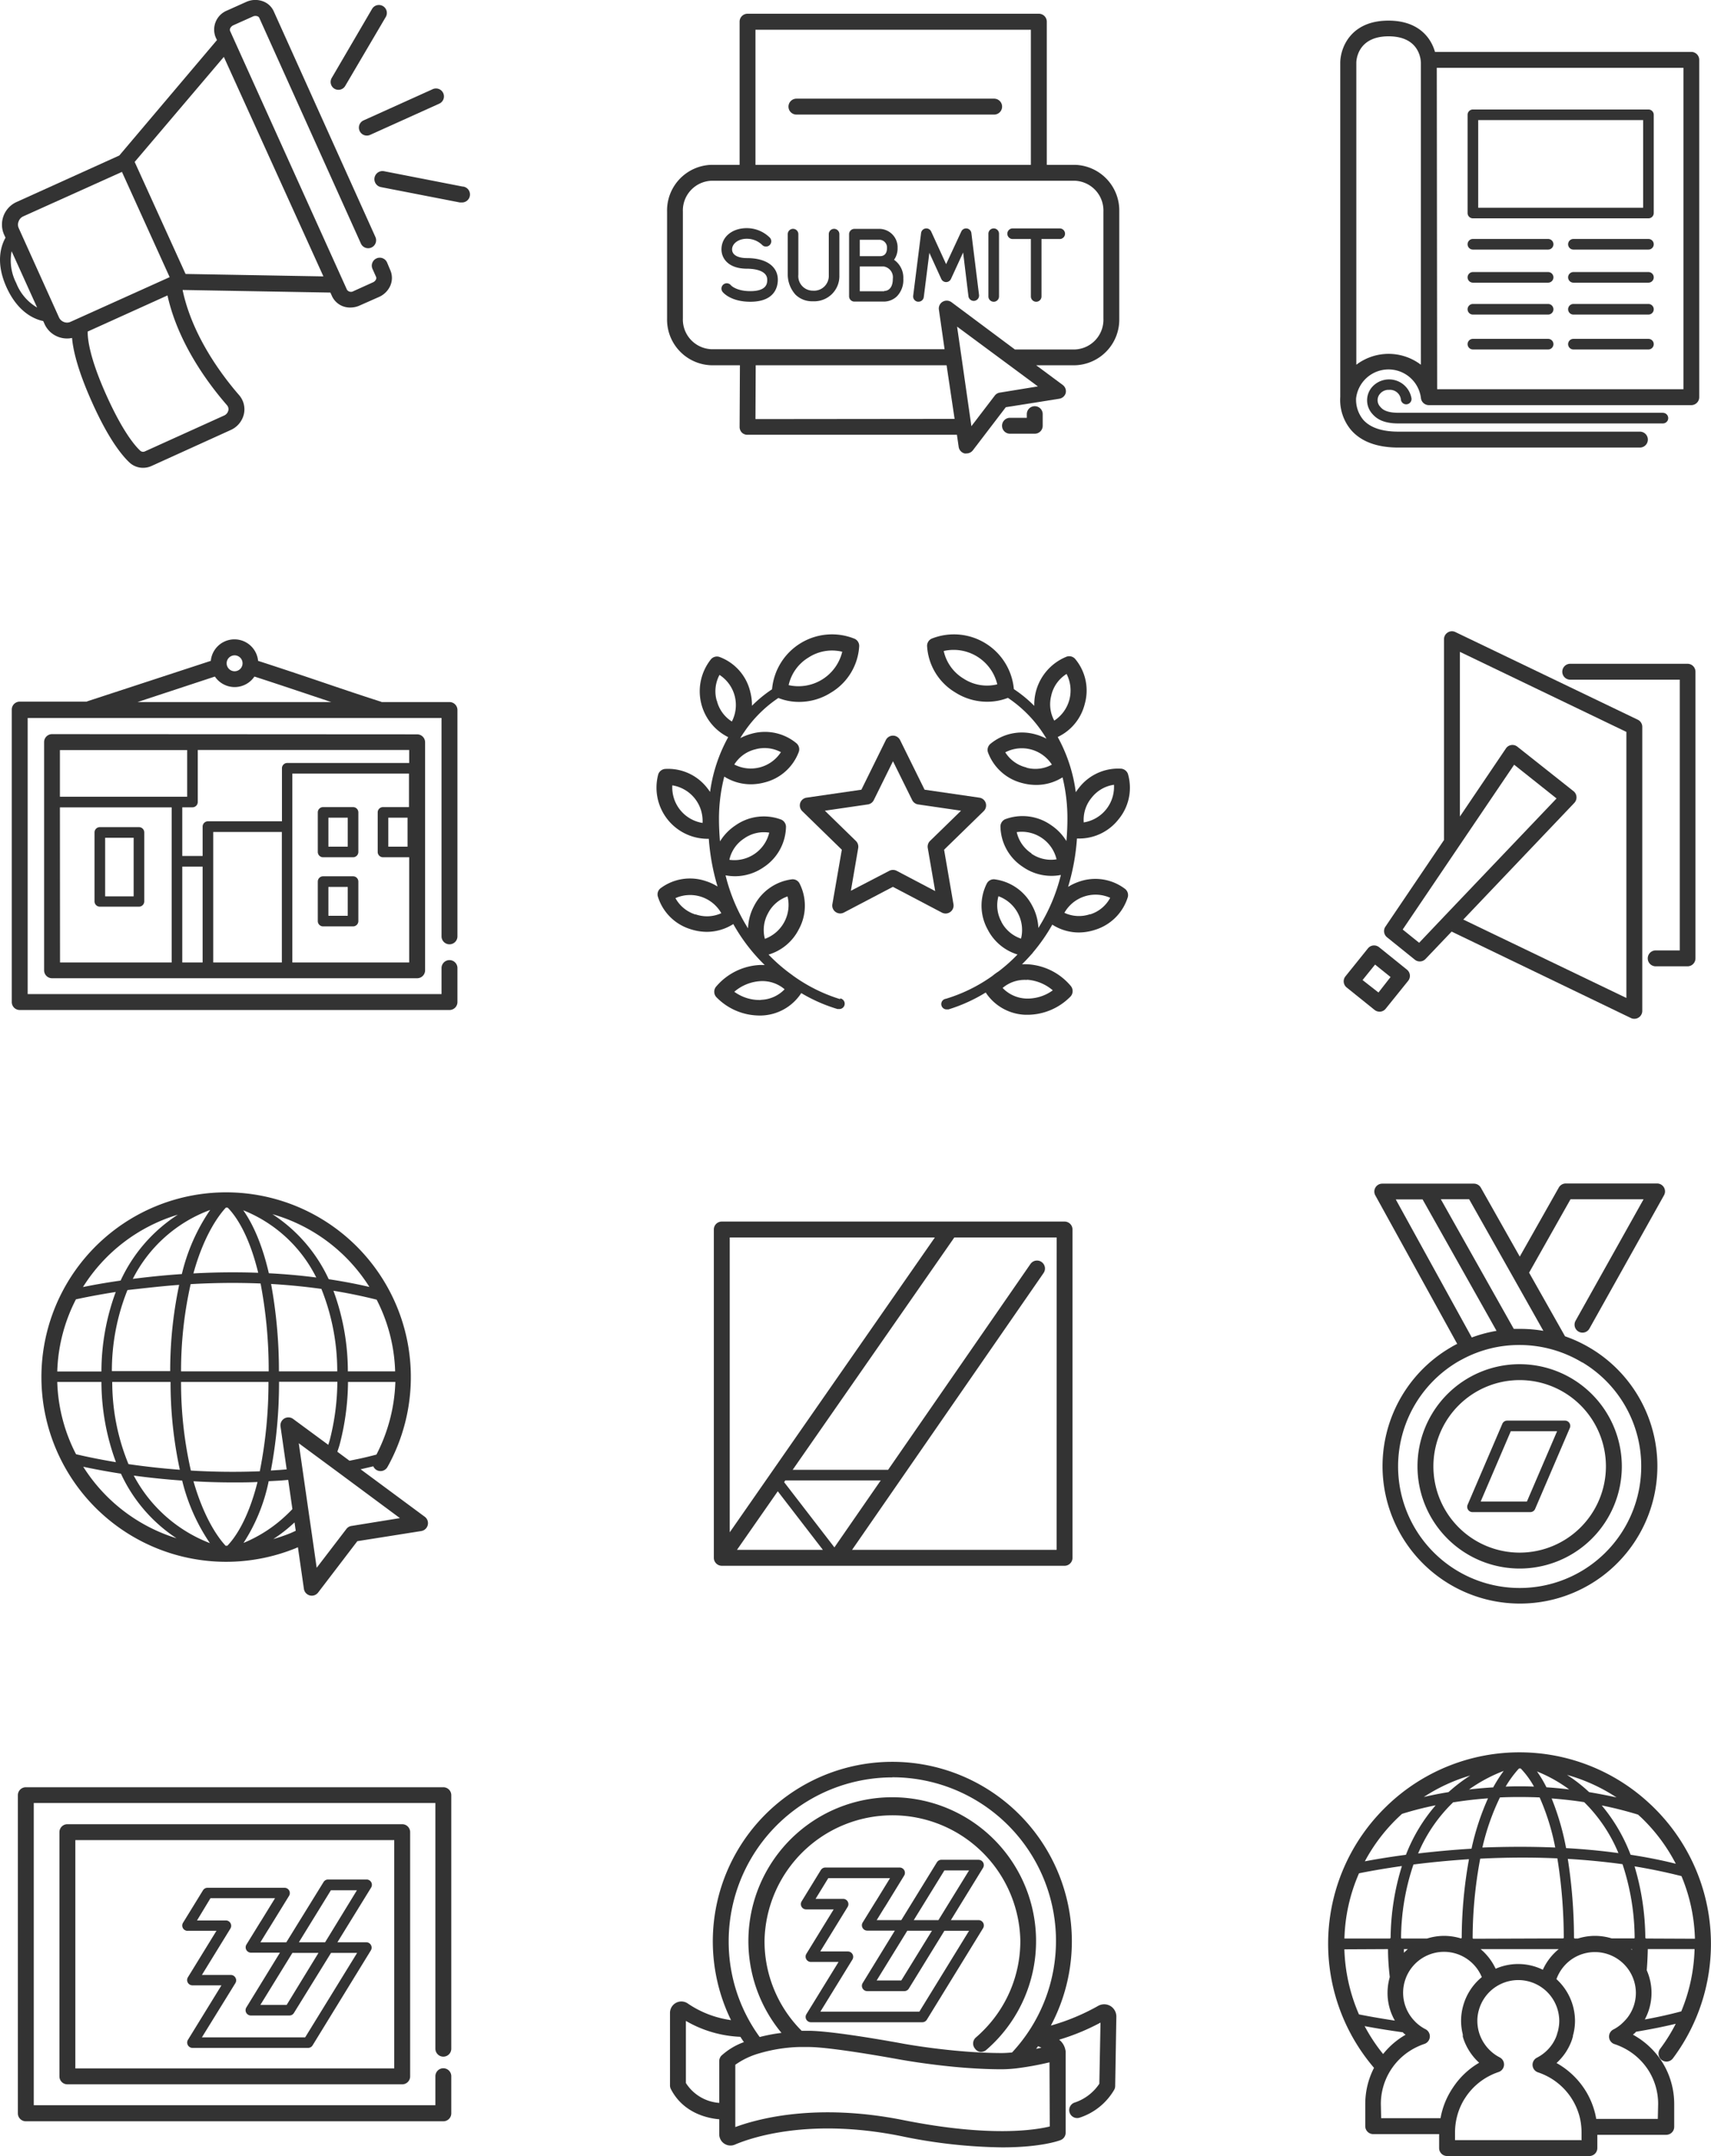 <svg xmlns="http://www.w3.org/2000/svg" viewBox="0 0 322.72 406.63"><defs><style>.cls-1{fill:#333;}</style></defs><g id="레이어_2" data-name="레이어 2"><g id="Layer_1" data-name="Layer 1"><path class="cls-1" d="M179.24,172a1.5,1.5,0,0,0,.6-1.46l-1.77-10.28,7.47-7.28a1.5,1.5,0,0,0,.38-1.54,1.47,1.47,0,0,0-1.21-1l-10.32-1.5-4.62-9.36a1.5,1.5,0,0,0-2.69,0l-4.61,9.36-10.33,1.5a1.49,1.49,0,0,0-1.21,1,1.52,1.52,0,0,0,.38,1.54l7.47,7.28L157,170.53a1.48,1.48,0,0,0,.59,1.46,1.5,1.5,0,0,0,1.58.12l9.24-4.85,9.23,4.85A1.5,1.5,0,0,0,179.24,172Zm-10.11-7.76a1.51,1.51,0,0,0-1.4,0L160.49,168l1.38-8.06a1.52,1.52,0,0,0-.43-1.33l-5.86-5.71,8.1-1.18a1.5,1.5,0,0,0,1.13-.82l3.62-7.33,3.62,7.33a1.5,1.5,0,0,0,1.13.82l8.09,1.18-5.86,5.71A1.52,1.52,0,0,0,175,160l1.39,8.06Z"/><path class="cls-1" d="M158.49,188.45a30.52,30.52,0,0,1-9-4.5c-.12-.1-.25-.19-.39-.29a31.9,31.9,0,0,1-4.14-3.62,9.4,9.4,0,0,0,5.68-4.72,9.27,9.27,0,0,0,.15-8.73,1.46,1.46,0,0,0-1.39-.75,9.34,9.34,0,0,0-7.16,5,9.67,9.67,0,0,0-1.15,4.25,33.75,33.75,0,0,1-4.24-10,10,10,0,0,0,1.79.17,9.53,9.53,0,0,0,5.41-1.71,9.34,9.34,0,0,0,4.2-7.66,1.51,1.51,0,0,0-.9-1.31,9.3,9.3,0,0,0-8.66,1.11,9.74,9.74,0,0,0-2.89,3c-.11-1.35-.19-2.75-.19-4.22a32,32,0,0,1,1-8,9.41,9.41,0,0,0,5,1.45,10,10,0,0,0,2.56-.34,9.27,9.27,0,0,0,6.51-5.82,1.5,1.5,0,0,0-.4-1.53,9.3,9.3,0,0,0-8.54-1.84,10,10,0,0,0-2.12.83c.17-.28.33-.54.5-.8s.24-.33.37-.54a23.73,23.73,0,0,1,6.32-6.24,10.45,10.45,0,0,0,3.94.74,11.17,11.17,0,0,0,6-1.76,10.94,10.94,0,0,0,5.31-8.79,1.49,1.49,0,0,0-.83-1.34A11.35,11.35,0,0,0,145.62,130a24.37,24.37,0,0,0-3.79,3.11,10,10,0,0,0-.34-2.71,9.27,9.27,0,0,0-5.82-6.51,1.5,1.5,0,0,0-1.53.4,9.66,9.66,0,0,0,3.21,14.74,29.52,29.52,0,0,0-3.42,10.33c-.17-.25-.35-.5-.54-.74a9.31,9.31,0,0,0-8-3.59,1.5,1.5,0,0,0-1.23,1,9.65,9.65,0,0,0,9.13,12.17h.4a41.94,41.94,0,0,0,1.65,9,9.72,9.72,0,0,0-2.15-1,9.27,9.27,0,0,0-8.63,1.35,1.47,1.47,0,0,0-.49,1.5,9.28,9.28,0,0,0,6.16,6.19,10,10,0,0,0,3.08.51,9.34,9.34,0,0,0,5-1.47,33.9,33.9,0,0,0,5.93,7.73,9.84,9.84,0,0,0-1.09,0,11.53,11.53,0,0,0-8.13,4.13,1.51,1.51,0,0,0,.08,1.91,11.4,11.4,0,0,0,8,3.48l.51,0a9.3,9.3,0,0,0,7.52-4.23,30.33,30.33,0,0,0,6.81,3,1,1,0,0,0,.25,0,1,1,0,0,0,.25-2Zm-13.64-16.18a6.5,6.5,0,0,1,3.69-3.2,6.8,6.8,0,0,1-4.27,8A6.51,6.51,0,0,1,144.85,172.27Zm-4.51-14.12a6.46,6.46,0,0,1,4.75-1.11,6.77,6.77,0,0,1-7.52,5.12A6.42,6.42,0,0,1,140.34,158.15Zm2.11-16.82a6.5,6.5,0,0,1,4.84.53,6.77,6.77,0,0,1-8.79,2.33A6.45,6.45,0,0,1,142.45,141.33ZM152.51,124a8.14,8.14,0,0,1,6.35-1.08,8.49,8.49,0,0,1-10.11,6.3A8.14,8.14,0,0,1,152.51,124Zm-20,31.21a6.78,6.78,0,0,1-5.7-7.09,6.78,6.78,0,0,1,5.7,7.09Zm-1.33,17.27a6.51,6.51,0,0,1-3.78-3.09,6.78,6.78,0,0,1,8.65,2.84A6.51,6.51,0,0,1,131.2,172.45Zm4-40.35a6.5,6.5,0,0,1,.53-4.84,6.77,6.77,0,0,1,2.33,8.79A6.45,6.45,0,0,1,135.2,132.1Zm8.32,56.47a8.09,8.09,0,0,1-5-1.55,8.28,8.28,0,0,1,4.87-2,6.45,6.45,0,0,1,4.62,1.53A6.44,6.44,0,0,1,143.52,188.57Z"/><path class="cls-1" d="M203.6,166.26a10.34,10.34,0,0,0-2.14,1,41.16,41.16,0,0,0,1.67-9.11l.49,0a9.43,9.43,0,0,0,7.35-3.62,9.33,9.33,0,0,0,1.78-8.55,1.51,1.51,0,0,0-1.23-1,9.34,9.34,0,0,0-8,3.59,9.53,9.53,0,0,0-.61.85A29.46,29.46,0,0,0,199.5,139a9.38,9.38,0,0,0,5.1-6.23,9.27,9.27,0,0,0-1.84-8.53,1.5,1.5,0,0,0-1.53-.41,9.72,9.72,0,0,0-6.15,9.3,24.47,24.47,0,0,0-3.85-3.16,11.35,11.35,0,0,0-15.53-9.51,1.5,1.5,0,0,0-.84,1.35,10.92,10.92,0,0,0,5.31,8.78,11.17,11.17,0,0,0,6,1.76,10.71,10.71,0,0,0,3.94-.73,23.88,23.88,0,0,1,7.27,7.7,10.33,10.33,0,0,0-2.1-.82,9.32,9.32,0,0,0-8.54,1.85,1.5,1.5,0,0,0-.4,1.53,9.29,9.29,0,0,0,6.51,5.82,10.09,10.09,0,0,0,2.56.34,9.28,9.28,0,0,0,5-1.43,32.37,32.37,0,0,1,.92,7.81c0,1.47-.07,2.86-.19,4.21a9.68,9.68,0,0,0-2.88-3,9.34,9.34,0,0,0-8.67-1.12,1.51,1.51,0,0,0-.89,1.31,9.29,9.29,0,0,0,4.2,7.66,9.43,9.43,0,0,0,5.4,1.71,9.25,9.25,0,0,0,1.8-.17,33.93,33.93,0,0,1-4.25,10,9.61,9.61,0,0,0-1.15-4.18,9.33,9.33,0,0,0-7.15-5,1.48,1.48,0,0,0-1.4.75,9.27,9.27,0,0,0,.15,8.73,9.39,9.39,0,0,0,5.62,4.7,30.59,30.59,0,0,1-3.59,3.2,10.76,10.76,0,0,0-1.15.84,30,30,0,0,1-8.76,4.31,1,1,0,0,0,.25,2,.77.77,0,0,0,.25,0,30.5,30.5,0,0,0,7-3.18,9.33,9.33,0,0,0,7.5,4.2h.52a11.41,11.41,0,0,0,8-3.47A1.51,1.51,0,0,0,202,186a11.46,11.46,0,0,0-8.13-4.13,10.23,10.23,0,0,0-1.11,0c.6-.59,1.19-1.21,1.77-1.87a1.74,1.74,0,0,0,.3-.36v0a34,34,0,0,0,3.65-5.25,9.3,9.3,0,0,0,5,1.48,10,10,0,0,0,3.08-.51,9.33,9.33,0,0,0,6.17-6.19,1.5,1.5,0,0,0-.5-1.5A9.25,9.25,0,0,0,203.6,166.26Zm2.29-15.8a6.49,6.49,0,0,1,4.22-2.45,6.78,6.78,0,0,1-5.7,7.1A6.5,6.5,0,0,1,205.89,150.46ZM181.76,128a8.12,8.12,0,0,1-3.76-5.22,8.46,8.46,0,0,1,10.1,6.29A8.1,8.1,0,0,1,181.76,128Zm11.85,16.75a6.45,6.45,0,0,1-4-2.86,6.75,6.75,0,0,1,8.79,2.32A6.43,6.43,0,0,1,193.61,144.79Zm.93,16.19a6.47,6.47,0,0,1-2.77-4,6.75,6.75,0,0,1,7.51,5.13A6.48,6.48,0,0,1,194.54,161Zm-5.64,12.93a6.46,6.46,0,0,1-.58-4.84,6.78,6.78,0,0,1,4.26,8A6.52,6.52,0,0,1,188.9,173.91Zm4.8,10.91a8.34,8.34,0,0,1,4.87,2,8.08,8.08,0,0,1-5,1.55,6.47,6.47,0,0,1-4.46-2A6.42,6.42,0,0,1,193.7,184.82Zm4.61-53.72a6.48,6.48,0,0,1,2.86-3.95,6.79,6.79,0,0,1-2.32,8.8A6.46,6.46,0,0,1,198.31,131.1Zm7.32,41.35a6.5,6.5,0,0,1-4.87-.25,6.75,6.75,0,0,1,8.64-2.83A6.44,6.44,0,0,1,205.63,172.45Z"/><path class="cls-1" d="M200.79,230.39H136.14a1.5,1.5,0,0,0-1.5,1.5v61.92a1.51,1.51,0,0,0,1.5,1.5h64.65a1.5,1.5,0,0,0,1.5-1.5V231.89A1.5,1.5,0,0,0,200.79,230.39Zm-24.46,3L137.64,289V233.39ZM146.7,281.26l8.51,11.05H139Zm1.2-1.72.22-.33h18l-8.74,12.63Zm51.39,12.77H160.71l36.12-52.21a1.5,1.5,0,0,0-2.47-1.71l-26.85,38.82h-18L180,233.39h19.3Z"/><path class="cls-1" d="M297.75,251.15a1.47,1.47,0,0,0,.73.19,1.49,1.49,0,0,0,1.31-.77l14.06-25.13a1.49,1.49,0,0,0-1.31-2.23H295.29A1.51,1.51,0,0,0,294,224l-7.35,13-7.34-13a1.51,1.51,0,0,0-1.31-.76H260.72a1.49,1.49,0,0,0-1.31,2.22l15.44,28-.23.11h0l-.67.36-.1.07h0a25.92,25.92,0,1,0,26.27.35h0l-.19-.11h0a25.52,25.52,0,0,0-4.74-2.21l-6.78-12,7.81-13.84H310l-12.82,22.9A1.51,1.51,0,0,0,297.75,251.15Zm-34.49-24.94h5.06L282.27,251a26.18,26.18,0,0,0-4.67,1.25Zm46.3,50.35a22.93,22.93,0,1,1-34.27-19.92l0,0h0l.68-.36a22.63,22.63,0,0,1,10.61-2.61,22.91,22.91,0,0,1,11.71,3.21h0l.12.07.05,0h0A22.79,22.79,0,0,1,309.56,276.56Zm-22.93-25.93-1.11,0-13.76-24.45h5.34l8.23,14.58L291.1,251A25.62,25.62,0,0,0,286.63,250.63Z"/><path class="cls-1" d="M286.63,257.29a19.27,19.27,0,1,0,19.27,19.27A19.29,19.29,0,0,0,286.63,257.29Zm0,35.54a16.27,16.27,0,1,1,16.27-16.27A16.28,16.28,0,0,1,286.63,292.83Z"/><path class="cls-1" d="M295.17,267.93h-10.9a1,1,0,0,0-.91.61l-6.54,15.25a1,1,0,0,0,.92,1.4h10.89a1,1,0,0,0,.92-.61l6.54-15.25a1,1,0,0,0-.08-.95A1,1,0,0,0,295.17,267.93ZM288,283.19h-8.72l5.68-13.26h8.73Z"/><path class="cls-1" d="M80.11,286.06l-10-7.4h0L68,277.1h.07l2.34-.55a1.49,1.49,0,0,0,.63.71,1.62,1.62,0,0,0,.73.19,1.49,1.49,0,0,0,1.31-.77l.31-.56A34.84,34.84,0,1,0,55.76,292l.43-.19,1.13,7.85a1.5,1.5,0,0,0,1.11,1.24,1.57,1.57,0,0,0,.37.05,1.51,1.51,0,0,0,1.2-.59l7.4-9.69,12.06-1.91a1.52,1.52,0,0,0,1.22-1.13A1.5,1.5,0,0,0,80.11,286.06ZM10.8,260.64h8.33a43.94,43.94,0,0,0,2.74,15.13c-3.61-.6-6.24-1.19-7.53-1.5A31.64,31.64,0,0,1,10.8,260.64Zm3.52-15.58c1.37-.3,4-.84,7.51-1.39a43.49,43.49,0,0,0-2.7,15H10.8A31.73,31.73,0,0,1,14.32,245.06Zm60.21,13.58H65.61a44,44,0,0,0-2.72-15.2c2.71.44,5.44,1,8.15,1.68A31.62,31.62,0,0,1,74.53,258.64Zm-10.92,0h-11a90.66,90.66,0,0,0-1.48-16.48c3.09.18,6.27.48,9.49.93A41.79,41.79,0,0,1,63.61,258.64ZM42.88,291.53h-.33c-1.3-1.4-4-5-6.06-12.16,2.38.14,4.87.22,7.49.22,1.5,0,3,0,4.59-.08C46.72,286.87,44.13,290.25,42.88,291.53ZM36,277.35a74.82,74.82,0,0,1-1.85-16.71H50.64A85.89,85.89,0,0,1,49,277.49,130.24,130.24,0,0,1,36,277.35Zm-11.77-1.22a40.73,40.73,0,0,1-3.06-15.49h11a78,78,0,0,0,1.75,16.56C30.18,276.92,26.91,276.53,24.19,276.13Zm9.92-17.49a74.54,74.54,0,0,1,1.81-16.45c4.08-.23,8.53-.31,13.19-.12a87.51,87.51,0,0,1,1.53,16.57Zm8.56-30.88h.23c1.29,1.29,3.92,4.7,5.76,12.29-4.3-.15-8.41-.09-12.22.12,2-7.27,4.81-11,6.12-12.41Zm8,12.38c-1.39-6-3.28-9.69-4.83-11.88a26.25,26.25,0,0,1,13.77,12.68C56.63,240.55,53.64,240.29,50.72,240.14Zm-16.42.15c-3.39.23-6.49.56-9.24.91a26.73,26.73,0,0,1,14.59-13A36.07,36.07,0,0,0,34.3,240.29Zm-.49,2a78.51,78.51,0,0,0-1.7,16.31h-11a40.89,40.89,0,0,1,2.94-15.29C26.9,243,30.19,242.59,33.81,242.33Zm.55,36.91a36.16,36.16,0,0,0,5.24,11.84A27.38,27.38,0,0,1,25.23,278.3C27.87,278.66,31,279,34.36,279.24Zm16.31.16,2.2-.12,1.5-.13.79,5.51q-.49.52-1,1A26.22,26.22,0,0,1,45.93,291,33.64,33.64,0,0,0,50.67,279.4Zm4.62-11.75a1.5,1.5,0,0,0-2.37,1.42l1.16,8.1-1.36.11-1.62.1a89.42,89.42,0,0,0,1.54-16.74h11a45.39,45.39,0,0,1-1.45,11.06c-.08.29-.18.56-.26.84ZM71,274.34c-1.07.28-2.16.55-3.28.79l-1.8.37h0l-2.29-1.7c.17-.52.35-1,.49-1.57a47.85,47.85,0,0,0,1.52-11.59h8.93A31.94,31.94,0,0,1,71,274.34Zm-1.28-31.61c-2.58-.6-5.16-1.08-7.72-1.47A29.29,29.29,0,0,0,51.39,229,32,32,0,0,1,69.68,242.73ZM33.55,229.09a29.47,29.47,0,0,0-10.8,12.43c-3,.43-5.39.87-7.1,1.22A32,32,0,0,1,33.55,229.09ZM15.7,276.63c1.69.37,4.11.84,7.11,1.31a29.24,29.24,0,0,0,10.48,12.18A32,32,0,0,1,15.7,276.63Zm35.85,13.64a28,28,0,0,0,4-3.14l.23,1.58c-.38.17-.74.35-1.12.5A31.11,31.11,0,0,1,51.55,290.27Zm14.79-2.48a1.46,1.46,0,0,0-1,.57l-5.61,7.33-.9-6.29-.74-5.11-.93-6.47-.81-5.62,5,3.69h0l2.71,2h0l4.25,3.15h0l7.12,5.28Z"/><path class="cls-1" d="M308,383.75l.26-.24.08-.05.25-.27c2.57-.43,5.08-.92,7.48-1.5a32.41,32.41,0,0,1-2.95,4.73,1.51,1.51,0,0,0,.3,2.1,1.54,1.54,0,0,0,.9.3,1.52,1.52,0,0,0,1.21-.6,36.06,36.06,0,0,0-3.86-47.56,1.8,1.8,0,0,0-.2-.19,36,36,0,0,0-49.75,0l-.12.12A36,36,0,0,0,259.16,390a14.88,14.88,0,0,0-1.65,6.81V401a1.5,1.5,0,0,0,1.5,1.5h12.43v2.63a1.5,1.5,0,0,0,1.5,1.5h26.84a1.5,1.5,0,0,0,1.5-1.5v-2.5h13a1.5,1.5,0,0,0,1.5-1.5v-4.32a14.92,14.92,0,0,0-2.19-7.78A15.12,15.12,0,0,0,308,383.75ZM291,371.5a10.57,10.57,0,0,0-8.9-.19,10.8,10.8,0,0,0-2.83-3.7H294A10.79,10.79,0,0,0,291,371.5Zm-30.14,15.88a32.89,32.89,0,0,1-3.47-5.25c1.66.32,4.12.74,7.22,1.17l.05.07,0,0a1.27,1.27,0,0,0,.27.25l.07.06.13.07A14.91,14.91,0,0,0,260.89,387.38Zm49.6-21.77-.13-.12A47.93,47.93,0,0,0,308.3,352c3.05.5,6,1.12,8.85,1.84a32.79,32.79,0,0,1,2.54,11.81Zm-9.66-.5a10.73,10.73,0,0,0-3.18.5H297l-.12-.11a98.21,98.21,0,0,0-1.17-14.91c3.57.21,7,.55,10.32,1a45.12,45.12,0,0,1,2.29,13.91l-.09.09H304A10.83,10.83,0,0,0,300.83,365.11Zm-28.4,0a10.8,10.8,0,0,0-3.23.5h-4.82l-.09-.09a44,44,0,0,1,2.34-13.87c3.46-.44,7-.77,10.47-1a85.34,85.34,0,0,0-1.37,14.83l-.12.12h0A11,11,0,0,0,272.43,365.11Zm14.2-31.58h.22a16.1,16.1,0,0,1,2.51,3.43c-1.78-.07-3.57-.07-5.34,0a20.12,20.12,0,0,1,2.5-3.41ZM282.91,339c2.47-.11,5-.1,7.49,0a43.75,43.75,0,0,1,2.94,9.45c-4.47-.19-9.08-.17-13.74,0A44.29,44.29,0,0,1,282.91,339Zm12.48,9.57a48.9,48.9,0,0,0-2.73-9.38c2,.16,4.11.38,6.14.7a29.19,29.19,0,0,1,6.46,9.61C302.09,349.06,298.79,348.75,295.39,348.56Zm-3.7-11.47a22.38,22.38,0,0,0-1.79-3,27.4,27.4,0,0,1,6.07,3.39C294.55,337.32,293.12,337.18,291.69,337.09Zm-10,0c-1.54.09-3.08.22-4.61.4a29.2,29.2,0,0,1,6.54-3.5A28.28,28.28,0,0,0,281.66,337.06Zm-7.53,2.82c2.13-.34,4.31-.59,6.5-.75a47.91,47.91,0,0,0-3.11,9.5c-3.36.2-6.74.51-10.07.9A29,29,0,0,1,274.13,339.88Zm3.7,25.73-.1-.1a82.35,82.35,0,0,1,1.43-15c4.94-.25,9.83-.27,14.55-.06a95.31,95.31,0,0,1,1.21,15l-.1.1Zm29.71-15.8a32.34,32.34,0,0,0-5.46-9.34q3.48.7,6.84,1.73l.58.52a33.13,33.13,0,0,1,6.55,8.75C313.31,350.81,310.46,350.26,307.54,349.81ZM299.73,338a28.9,28.9,0,0,0-4.17-3.25A33.08,33.08,0,0,1,304.9,339Q302.34,338.44,299.73,338Zm-26.52,0c-1.74.28-3.3.6-4.66.92a32.72,32.72,0,0,1,8.76-4.05A30.84,30.84,0,0,0,273.21,338Zm-9.44,4.72h0l.67-.62a62.63,62.63,0,0,1,6.35-1.62,31.83,31.83,0,0,0-5.61,9.34c-3.34.44-6,.9-7.75,1.23A33,33,0,0,1,263.77,342.72Zm-7.44,10.59c1.38-.28,4.21-.82,8.09-1.37a47,47,0,0,0-2.13,13.55l-.13.12h-8.58A32.7,32.7,0,0,1,256.33,353.31Zm5.47,14.3c0,1.77.13,3.51.33,5.27a11,11,0,0,0-.42,3,10.49,10.49,0,0,0,1.38,5.21c-3.22-.48-5.57-.93-6.77-1.17a33.15,33.15,0,0,1-2.75-12.27Zm3,.67c0-.22,0-.44,0-.67h.74C265.29,367.83,265.05,368.05,264.82,368.28Zm43-.67a.81.81,0,0,1,0,.16l-.17-.16Zm2.44,13.26a10.56,10.56,0,0,0,.36-9.27c.11-1.31.17-2.64.2-4h8.82a32.79,32.79,0,0,1-2.51,11.75Q313.85,380.22,310.3,380.87Zm-49.79,15.94a11.88,11.88,0,0,1,6.9-10.79,11.26,11.26,0,0,1,1.31-.53,1.51,1.51,0,0,0,.22-2.77,7.75,7.75,0,0,1-1.85-1.32l-.23-.24h0a7.67,7.67,0,0,1-1.78-7.68h0a7.71,7.71,0,0,1,14.47-.59,10.65,10.65,0,0,0-3.51,5.39h0a10.53,10.53,0,0,0-.4,2.88,10.83,10.83,0,0,0,.33,2.56v0a1.6,1.6,0,0,0,0,.21s0,.05,0,.08l0,.11c.09.31.19.62.31.92h0a10.75,10.75,0,0,0,1.49,2.61h0a10.5,10.5,0,0,0,1.28,1.39A14.92,14.92,0,0,0,274,393.8h0c-.17.24-.32.49-.47.75h0a14.65,14.65,0,0,0-1.53,3.63h0a11.78,11.78,0,0,0-.29,1.31H260.51Zm37.77,6.82H274.44v-1.52a12,12,0,0,1,.43-3.13h0a11.84,11.84,0,0,1,1.23-2.91h0c.12-.2.25-.4.38-.59h0a11.93,11.93,0,0,1,4.37-3.92h0a12.18,12.18,0,0,1,1.8-.77,1.5,1.5,0,0,0,.22-2.76,7.75,7.75,0,0,1-2.6-2.17h0a7.9,7.9,0,0,1-1.08-1.89h0a7,7,0,0,1-.27-.81h0a7.89,7.89,0,0,1-.27-2,7.34,7.34,0,0,1,.29-2.07h0a7.72,7.72,0,0,1,14.9.11h0a7.82,7.82,0,0,1,.26,2,7.45,7.45,0,0,1-.22,1.73h0c0,.07,0,.14-.05.21l-.05.14h0a7.06,7.06,0,0,1-.32,1h0a8,8,0,0,1-.64,1.19h0a7.8,7.8,0,0,1-2.94,2.62,1.5,1.5,0,0,0,.21,2.76,12.28,12.28,0,0,1,2.12.94h0a12.08,12.08,0,0,1,4.08,3.77c.15.23.29.46.43.69h0a12.24,12.24,0,0,1,1.21,2.94h0a12,12,0,0,1,.37,3v1.52Zm14.47-4H301.07c-.07-.41-.15-.83-.26-1.23h0a14.94,14.94,0,0,0-1.51-3.69h0c-.17-.29-.35-.58-.54-.86a15.11,15.11,0,0,0-5.09-4.71h0l-.08-.05a11,11,0,0,0,1.72-2h0a11.29,11.29,0,0,0,.89-1.64h0a8.71,8.71,0,0,0,.48-1.4h0l0-.11c0-.12.07-.23.09-.35h0a10.58,10.58,0,0,0,.3-2.41,11,11,0,0,0-.35-2.71h0a10.74,10.74,0,0,0-3.15-5.2,7.77,7.77,0,0,1,3.14-3.92h0a7.73,7.73,0,0,1,11.84,6.53,7.64,7.64,0,0,1-1.65,4.73,10.42,10.42,0,0,1-1.21,1.24,7.54,7.54,0,0,1-1.37.91,1.5,1.5,0,0,0,.21,2.77c.32.1.62.22.93.35A12,12,0,0,1,311,390.6a11.82,11.82,0,0,1,1.75,6.21Z"/><path class="cls-1" d="M308.91,135.74l-34.4-16.53a1.47,1.47,0,0,0-1.45.08,1.5,1.5,0,0,0-.7,1.27v37.87l-11.05,16.34a1.5,1.5,0,0,0,.3,2l5.26,4.24a1.49,1.49,0,0,0,2-.14l4.93-5.17L307.61,192a1.5,1.5,0,0,0,2.15-1.35V137.09A1.5,1.5,0,0,0,308.91,135.74Zm-41.24,42.07-3.1-2.5,10.53-15.58h0l10.49-15.5,8,6.36-20.85,21.88Zm39.09,10.41L276,173.43l20.94-22a1.51,1.51,0,0,0,.41-1.14,1.49,1.49,0,0,0-.56-1.07l-10.59-8.39a1.48,1.48,0,0,0-2.17.34L275.36,154V122.94l31.4,15.1Z"/><path class="cls-1" d="M265.37,182.88l-5.26-4.24a1.51,1.51,0,0,0-1.1-.32,1.49,1.49,0,0,0-1,.55l-4.23,5.26a1.49,1.49,0,0,0,.22,2.11l5.26,4.23a1.48,1.48,0,0,0,.94.33h.16a1.49,1.49,0,0,0,1-.55l4.23-5.25A1.5,1.5,0,0,0,265.37,182.88ZM260,187.19,257,184.84l2.36-2.92,2.92,2.35Z"/><path class="cls-1" d="M318.33,125.19H296.17a1.5,1.5,0,0,0,0,3h20.66v51.06h-4.54a1.5,1.5,0,0,0,0,3h6a1.5,1.5,0,0,0,1.5-1.5V126.69A1.5,1.5,0,0,0,318.33,125.19Z"/><path class="cls-1" d="M185.44,362.65a1,1,0,0,0-.87-.51h-5.22l6.06-9.85a1,1,0,0,0-.85-1.53h-7a1,1,0,0,0-.85.48L170,362.14h-4.64l1.46-2.37.09-.12,3.62-5.9a1,1,0,0,0-.85-1.53h-14a1,1,0,0,0-.86.48l-3.62,5.9a1,1,0,0,0,.85,1.52h5.19l-5.16,8.4a1,1,0,0,0,0,1,1,1,0,0,0,.87.51h5.21l-6.06,9.85a1,1,0,0,0,.85,1.52h21a1,1,0,0,0,.86-.47l10.62-17.28A1,1,0,0,0,185.44,362.65Zm-14.31,1.49h4.65L170,373.52h-4.65Zm7-11.38h4.65L177,362.14h-4.65Zm-4.73,26.65H154.73l6.06-9.85a1,1,0,0,0,0-1,1,1,0,0,0-.87-.51h-5.21l5.16-8.39a1,1,0,0,0-.85-1.53h-5.19l2.39-3.9h11.65l-2.61,4.25-.09.13-2.47,4a1,1,0,0,0,0,1,1,1,0,0,0,.87.51h5.21L162.72,374a1,1,0,0,0,.85,1.53h7a1,1,0,0,0,.85-.48l6.71-10.9h4.65Z"/><path class="cls-1" d="M209.43,378.33a2.31,2.31,0,0,0-2.33,0,40.61,40.61,0,0,1-8.89,3.7A33.86,33.86,0,1,0,137.88,381a19.07,19.07,0,0,1-8.16-3.14,2.12,2.12,0,0,0-2.2-.13,2.16,2.16,0,0,0-1.15,1.9v13.7a1.49,1.49,0,0,0,.17.68c2.43,4.71,7.27,5.54,9.12,5.69v2.82a2.12,2.12,0,0,0,3,1.94c2.94-1.25,13.86-5.07,31.17-1.61A98.37,98.37,0,0,0,189,405c7.47,0,10.84-1.29,11.06-1.38a1.5,1.5,0,0,0,.94-1.39V387a1.5,1.5,0,0,0-.05-.37,3.24,3.24,0,0,0-1.18-1.94,41.57,41.57,0,0,0,7.8-3.22L207.35,393a9,9,0,0,1-4.6,3.53,1.5,1.5,0,0,0,.42,2.94,1.52,1.52,0,0,0,.42-.06,11.75,11.75,0,0,0,6.58-5.3,1.46,1.46,0,0,0,.17-.68l.22-13.05A2.33,2.33,0,0,0,209.43,378.33Zm-13,7.87-1,.22.37-.5Zm-28.11-51a30.86,30.86,0,0,1,22.57,51.9c-.71.07-1.36.11-1.92.11-2.38,0-5-.12-7.86-.37-5.94-.51-10.72-1.39-10.76-1.4-.53-.1-13.1-2.43-17.9-2.43-.44,0-.84,0-1.25,0a23.89,23.89,0,0,1-7-17,24.13,24.13,0,0,1,48.25,0,23.9,23.9,0,0,1-7.2,17.17c-.38.38-.78.75-1.19,1.1a1.5,1.5,0,0,0-.15,2.11A1.45,1.45,0,0,0,185,387a1.5,1.5,0,0,0,1-.36c.46-.39.9-.8,1.34-1.23a27.13,27.13,0,1,0-39.94-2,30.6,30.6,0,0,0-4.11.78,30.54,30.54,0,0,1-5.85-18A30.9,30.9,0,0,1,168.32,335.22ZM136.07,387.7a1.52,1.52,0,0,0-.41,1v7.91a8.12,8.12,0,0,1-6.29-3.75V381.15a22.24,22.24,0,0,0,10.28,3c.21.34.43.66.66,1A12.7,12.7,0,0,0,136.07,387.7ZM198,401.06c-2.69.66-11.26,2.07-27.6-1.2s-27.35-.3-31.71,1.31V389.42a14.79,14.79,0,0,1,4.47-2.14,29.66,29.66,0,0,1,7.52-1.21c.58,0,1.17,0,1.8,0,4.53,0,17.22,2.36,17.35,2.38s5,.91,11,1.44c2.93.25,5.66.38,8.12.38a25.22,25.22,0,0,0,2.81-.18,56.55,56.55,0,0,0,6.19-1.13Z"/><path class="cls-1" d="M35.38,364.15h5.45l-5.39,8.77a1,1,0,0,0,.85,1.52h5.48l-6.33,10.29a1,1,0,0,0,0,1,1,1,0,0,0,.87.51h21.8a1,1,0,0,0,.85-.48l11-17.93a1,1,0,0,0,0-1,1,1,0,0,0-.87-.51H63.64L70,356a1,1,0,0,0-.85-1.52H61.85A1,1,0,0,0,61,355l-7,11.33H49.11l1.55-2.52a.38.38,0,0,0,.09-.13l3.77-6.12a1,1,0,0,0-.85-1.52H39.14a1,1,0,0,0-.85.47l-3.77,6.13a1,1,0,0,0,.86,1.52Zm19.77,4.17h4.92l-6,9.81H49.11Zm7.26-11.81h4.91l-6,9.81H56.37ZM39.7,358H51.88l-2.75,4.47a.38.38,0,0,0-.09.13l-2.57,4.17a1,1,0,0,0,0,1,1,1,0,0,0,.87.51H52.8L46.47,378.6a1,1,0,0,0,.85,1.53h7.27a1,1,0,0,0,.85-.48l7-11.33h4.92l-9.8,15.93H38.08L44.41,374a1,1,0,0,0,0-1,1,1,0,0,0-.87-.52H38.08l5.39-8.77a1,1,0,0,0,0-1,1,1,0,0,0-.88-.51H37.16Z"/><path class="cls-1" d="M12.71,344.05a1.5,1.5,0,0,0-1.5,1.5v46.06a1.5,1.5,0,0,0,1.5,1.5H75.86a1.5,1.5,0,0,0,1.5-1.5V345.55a1.5,1.5,0,0,0-1.5-1.5Zm61.65,46.06H14.21V347.05H74.36Z"/><path class="cls-1" d="M83.62,387.89a1.5,1.5,0,0,0,1.5-1.5V338.58a1.5,1.5,0,0,0-1.5-1.5H4.87a1.5,1.5,0,0,0-1.5,1.5v60a1.5,1.5,0,0,0,1.5,1.5H83.62a1.5,1.5,0,0,0,1.5-1.5v-7a1.5,1.5,0,0,0-3,0v5.47H6.37v-57H82.12v46.31A1.5,1.5,0,0,0,83.62,387.89Z"/><path class="cls-1" d="M9.82,138.46a1.5,1.5,0,0,0-1.5,1.5V183a1.5,1.5,0,0,0,1.5,1.5H78.68a1.5,1.5,0,0,0,1.5-1.5V140a1.5,1.5,0,0,0-1.5-1.5Zm67.36,5.44h-23a1,1,0,0,0-1,1v10H39.22a1,1,0,0,0-1,1v5.54H34.38v-9.18H36.3a1,1,0,0,0,1-1v-9.81H77.18Zm-42.8,19.55h3.84v18.07H34.38Zm5.84-6.54H53.16v24.61H40.22ZM35.3,141.46v8.81h-24v-8.81Zm-24,10.81H32.38v29.25H11.32Zm43.84,29.25V145.9h22v6.32H72.24a1,1,0,0,0-1,1v7.46a1,1,0,0,0,1,1h4.94v19.84Zm21.73-27.3v5.46H73.24v-5.46Z"/><path class="cls-1" d="M66.59,152.22H60.94a1,1,0,0,0-1,1v7.46a1,1,0,0,0,1,1h5.65a1,1,0,0,0,1-1v-7.46A1,1,0,0,0,66.59,152.22Zm-1,7.46H61.94v-5.46h3.65Z"/><path class="cls-1" d="M66.59,165.27H60.94a1,1,0,0,0-1,1v7.45a1,1,0,0,0,1,1h5.65a1,1,0,0,0,1-1v-7.45A1,1,0,0,0,66.59,165.27Zm-1,7.45H61.94v-5.45h3.65Z"/><path class="cls-1" d="M26.21,156H18.83a1,1,0,0,0-1,1V170a1,1,0,0,0,1,1h7.38a1,1,0,0,0,1-1V157A1,1,0,0,0,26.21,156Zm-1,13.05H19.83V158h5.38Z"/><path class="cls-1" d="M84.78,178.1a1.5,1.5,0,0,0,1.5-1.5V133.91a1.5,1.5,0,0,0-1.5-1.5H72l-.19-.08c-4-1.28-8-2.64-12-4-3.65-1.23-7.41-2.49-11.13-3.69a4.48,4.48,0,0,0-8.92,0l-23.24,7.61-.18.08H3.72a1.5,1.5,0,0,0-1.5,1.5v55.16a1.5,1.5,0,0,0,1.5,1.5H84.78a1.5,1.5,0,0,0,1.5-1.5v-6.41a1.5,1.5,0,0,0-3,0v4.91H5.22V135.41H83.28V176.6A1.5,1.5,0,0,0,84.78,178.1ZM44.25,123.6a1.5,1.5,0,1,1-1.5,1.5A1.5,1.5,0,0,1,44.25,123.6Zm-3.72,4a4.5,4.5,0,0,0,7.46,0c3.64,1.18,7.32,2.41,10.9,3.61l3.59,1.2H25.94Z"/><path class="cls-1" d="M140.92,48.68c-1.78,0-2.84-.61-2.84-1.65s1.14-2,2.77-2a4.16,4.16,0,0,1,2.89,1.15,1,1,0,0,0,1.4.07,1,1,0,0,0,.08-1.41,6.17,6.17,0,0,0-4.37-1.81c-2.77,0-4.77,1.66-4.77,4,0,1.69,1.27,3.65,4.84,3.65.89,0,3.79.15,3.79,2.08,0,.59,0,2.15-3.19,2.15-2.66,0-3.64-1.08-3.66-1.11a1,1,0,1,0-1.56,1.26c.15.19,1.6,1.85,5.22,1.85,4.69,0,5.19-2.9,5.19-4.15C146.71,50.24,144.49,48.68,140.92,48.68Z"/><path class="cls-1" d="M157.32,43.16a1,1,0,0,0-1,1v7.77a2.78,2.78,0,0,1-3,2.89,2.74,2.74,0,0,1-2.74-3V44.16a1,1,0,0,0-2,0v7.66a5.73,5.73,0,0,0,1.45,3.74,4.44,4.44,0,0,0,3.29,1.26,4.74,4.74,0,0,0,5-4.88V44.16A1,1,0,0,0,157.32,43.16Z"/><path class="cls-1" d="M168.63,49a3.69,3.69,0,0,0,.67-2.23A3.47,3.47,0,0,0,166,43.17h-4.85a1,1,0,0,0-1,1V55.88a1,1,0,0,0,1,1h5.61a3.57,3.57,0,0,0,2.42-1,4.42,4.42,0,0,0,1.2-3.3A4.11,4.11,0,0,0,168.63,49Zm-6.46-3.78h3.75a1.46,1.46,0,0,1,1.38,1.55c0,1.33-.8,1.54-1.28,1.54h-3.85Zm4.6,9.71h-4.6V50.26h4.53a2.06,2.06,0,0,1,1.7,2.31C168.4,54.7,167.16,54.88,166.77,54.88Z"/><path class="cls-1" d="M182.38,43.09a1,1,0,0,0-1.06.56l-2.87,6.17-2.82-6.16a1,1,0,0,0-1.06-.57,1,1,0,0,0-.84.86l-1.49,11.83a1,1,0,0,0,.87,1.12h.13a1,1,0,0,0,1-.88l1.05-8.34,2.25,4.93a1,1,0,0,0,.91.59h0a1,1,0,0,0,.91-.58l2.3-5,1,8.24a1,1,0,0,0,2-.24L183.22,44A1,1,0,0,0,182.38,43.09Z"/><path class="cls-1" d="M187.43,43.08a1,1,0,0,0-1,1V55.91a1,1,0,0,0,2,0V44.08A1,1,0,0,0,187.43,43.08Z"/><path class="cls-1" d="M199.86,43.08H191a1,1,0,0,0,0,2h3.44V55.91a1,1,0,0,0,2,0V45.08h3.44a1,1,0,0,0,0-2Z"/><path class="cls-1" d="M202.77,31.09h-5.33v-27a1.5,1.5,0,0,0-1.5-1.5H141a1.5,1.5,0,0,0-1.5,1.5v27h-5.32a8.61,8.61,0,0,0-8.36,8.83V60.07a8.61,8.61,0,0,0,8.36,8.82h5.38l-.06,11.64a1.52,1.52,0,0,0,.44,1.07A1.5,1.5,0,0,0,141,82h39.49l.33,2.28a1.51,1.51,0,0,0,1.11,1.24,1.58,1.58,0,0,0,.38,0,1.52,1.52,0,0,0,1.19-.59l6.21-8.13,10.1-1.6A1.5,1.5,0,0,0,201,74.16a1.48,1.48,0,0,0-.56-1.56l-5-3.71h7.31a8.61,8.61,0,0,0,8.36-8.82V39.92A8.61,8.61,0,0,0,202.77,31.09ZM142.49,5.61h51.95V31.09H142.49Zm0,73.43.05-10.15h36L180.05,79Zm46.14-5a1.48,1.48,0,0,0-1,.57l-4.41,5.77-1.89-13.18-.81-5.6,9.46,7,5.78,4.28Zm19.49-13.95a5.61,5.61,0,0,1-5.36,5.82H191.42L179.47,57a1.52,1.52,0,0,0-1.67-.09,1.49,1.49,0,0,0-.71,1.5l1.07,7.45h-44a5.61,5.61,0,0,1-5.36-5.82V39.92a5.62,5.62,0,0,1,5.36-5.83h68.6a5.62,5.62,0,0,1,5.36,5.83Z"/><path class="cls-1" d="M195.17,76.61a1.5,1.5,0,0,0-1.5,1.5v.69H190.5a1.5,1.5,0,0,0,0,3h4.67a1.5,1.5,0,0,0,1.5-1.5V78.11A1.5,1.5,0,0,0,195.17,76.61Z"/><path class="cls-1" d="M187.51,18.61H150.22a1.5,1.5,0,0,0,0,3h37.29a1.5,1.5,0,0,0,0-3Z"/><path class="cls-1" d="M67.83,24.69a1.48,1.48,0,0,0,1.36.88,1.5,1.5,0,0,0,.62-.13l13-5.87a1.5,1.5,0,1,0-1.24-2.73l-13,5.87A1.49,1.49,0,0,0,67.83,24.69Z"/><path class="cls-1" d="M63.11,16.75a1.48,1.48,0,0,0,2-.54L72.79,3.15A1.5,1.5,0,0,0,70.2,1.64L62.57,14.7A1.49,1.49,0,0,0,63.11,16.75Z"/><path class="cls-1" d="M87.28,35.19l-14.85-2.9a1.5,1.5,0,1,0-.57,3l14.85,2.89a1.43,1.43,0,0,0,.29,0,1.5,1.5,0,0,0,.28-3Z"/><path class="cls-1" d="M73,49.49a1.5,1.5,0,0,0-2.74,1.23l.66,1.47a.61.61,0,0,1,0,.5,1.12,1.12,0,0,1-.6.57l-3.65,1.65a.92.92,0,0,1-1.22-.25L43.4,5.84c-.16-.35.13-.86.62-1.08l3.66-1.64a1.13,1.13,0,0,1,.82-.07.61.61,0,0,1,.4.31L68.07,45.93a1.5,1.5,0,1,0,2.74-1.23L51.63,2.13A3.58,3.58,0,0,0,49.4.18a4.16,4.16,0,0,0-3,.2L42.79,2a3.88,3.88,0,0,0-2.13,5l.26.56L22.5,29.33h0L3.1,38.11A4.67,4.67,0,0,0,.78,44.27l.26.56c-.87,1.54-1.91,4.72.2,9.37s5.18,6,6.91,6.35l.25.55A4.59,4.59,0,0,0,11,63.54a4.66,4.66,0,0,0,1.64.3,4.38,4.38,0,0,0,.95-.1C13.78,66,14.64,69.83,17.42,76c3,6.67,5.47,9.79,7,11.23a3.73,3.73,0,0,0,2.56,1,3.83,3.83,0,0,0,1.61-.35L43.52,81.1a4.38,4.38,0,0,0,2.48-3,4.09,4.09,0,0,0-.92-3.6c-3.27-3.77-8.84-11.2-10.64-19.81l27.88.49.33.74A3.72,3.72,0,0,0,66.1,58a4.17,4.17,0,0,0,1.74-.38L71.5,56a4.17,4.17,0,0,0,2.1-2.08,3.66,3.66,0,0,0,0-3ZM3.06,53.38a9.32,9.32,0,0,1-.87-6L7,58A9.24,9.24,0,0,1,3.06,53.38Zm9,7.35a1.64,1.64,0,0,1-.93-.86L3.52,43a1.58,1.58,0,0,1,0-1.26,1.64,1.64,0,0,1,.86-.93L23,32.42l9,19.85L13.32,60.69A1.58,1.58,0,0,1,12.06,60.73Zm31,16.7a1.37,1.37,0,0,1-.79.94L27.34,85.13a.8.8,0,0,1-.87-.11c-1.09-1-3.35-3.73-6.32-10.29-3.31-7.31-3.64-10.91-3.61-12.2l15.05-6.81c2,9.08,7.81,16.79,11.23,20.71A1.17,1.17,0,0,1,43.07,77.43ZM35,51.67,25.4,30.54,42.22,10.73,61,52.13Z"/><path class="cls-1" d="M319,9.79H270.66c-.77-2.71-3.14-5.9-8.78-5.9-7.19,0-9.09,5.2-9.09,8v63a8.81,8.81,0,0,0,2.11,6.29c1.91,2.14,4.89,3.23,8.87,3.23h45.54a1.5,1.5,0,0,0,0-3H263.77c-3.07,0-5.29-.74-6.61-2.2a5.92,5.92,0,0,1-1.38-4.1v0s0,0,0,0A6.16,6.16,0,0,1,268,75a1.51,1.51,0,0,0,1.5,1.41H319a1.5,1.5,0,0,0,1.5-1.5V11.29A1.5,1.5,0,0,0,319,9.79Zm-51,59a10.07,10.07,0,0,0-12.18,0V11.85c0-.51.24-5,6.09-5s6.08,4.43,6.09,5Zm49.52,4.62H271.07L271,12.79h46.52Z"/><path class="cls-1" d="M313.65,77.85H263.73c-2.45,0-3.1-.78-3.41-1.15a1.8,1.8,0,0,1,0-2.46,2.05,2.05,0,0,1,1.67-.71,2.07,2.07,0,0,1,2.24,1.83,1,1,0,0,0,2-.22A4.29,4.29,0,0,0,258.79,73a3.81,3.81,0,0,0,0,5c.73.86,1.95,1.86,4.94,1.86h49.92a1,1,0,0,0,0-2Z"/><path class="cls-1" d="M277.81,41.18h33.11a1,1,0,0,0,1-1V21.65a1,1,0,0,0-1-1H277.81a1,1,0,0,0-1,1V40.18A1,1,0,0,0,277.81,41.18Zm1-18.53h31.11V39.18H278.81Z"/><path class="cls-1" d="M277.81,47.07H292a1,1,0,0,0,0-2H277.81a1,1,0,0,0,0,2Z"/><path class="cls-1" d="M277.81,53.31H292a1,1,0,0,0,0-2H277.81a1,1,0,0,0,0,2Z"/><path class="cls-1" d="M277.81,59.33H292a1,1,0,0,0,0-2H277.81a1,1,0,0,0,0,2Z"/><path class="cls-1" d="M277.81,65.91H292a1,1,0,0,0,0-2H277.81a1,1,0,0,0,0,2Z"/><path class="cls-1" d="M310.92,45.07H296.77a1,1,0,0,0,0,2h14.15a1,1,0,0,0,0-2Z"/><path class="cls-1" d="M310.92,51.31H296.77a1,1,0,0,0,0,2h14.15a1,1,0,0,0,0-2Z"/><path class="cls-1" d="M310.92,57.33H296.77a1,1,0,0,0,0,2h14.15a1,1,0,0,0,0-2Z"/><path class="cls-1" d="M310.92,63.91H296.77a1,1,0,0,0,0,2h14.15a1,1,0,0,0,0-2Z"/></g></g></svg>